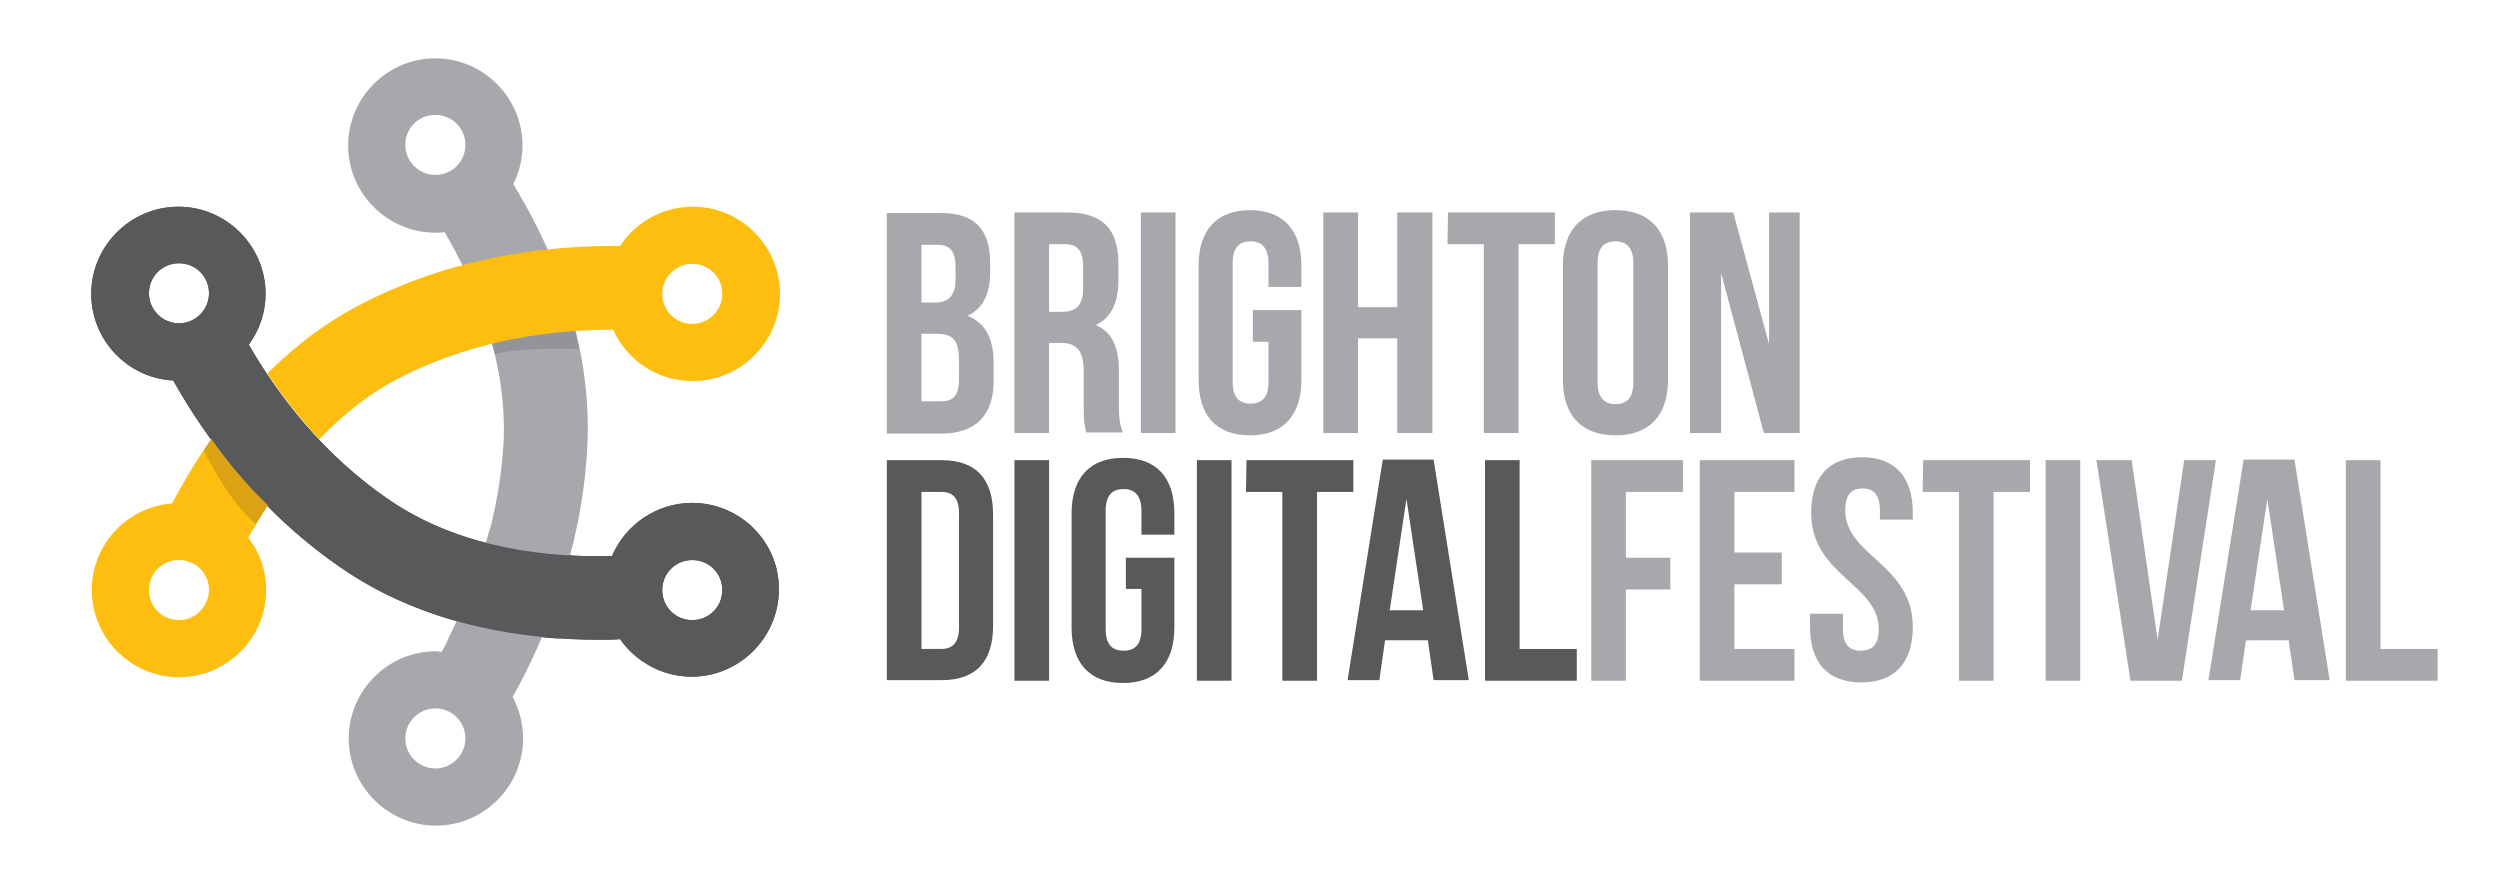 <?xml version="1.0" encoding="utf-8"?>
<!-- Generator: Adobe Illustrator 18.1.0, SVG Export Plug-In . SVG Version: 6.00 Build 0)  -->
<svg version="1.1" xmlns="http://www.w3.org/2000/svg" xmlns:xlink="http://www.w3.org/1999/xlink" x="0px" y="0px"
	 viewBox="-58 355 433 151.9" enable-background="new -58 355 433 151.9" xml:space="preserve">
<g id="Layer_1">
	<path fill="#A6A8AB" d="M30.9,386.9c1-2,1.6-4.3,1.6-6.7c0-8.3-6.8-15.1-15.1-15.1c-8.3,0-15.1,6.8-15.1,15.1
		c0,8.3,6.8,15.1,15.1,15.1c0.5,0,1.1,0,1.6-0.1c5.1,8.7,11,22.2,10.2,36.8c-0.9,14.8-6.2,27.6-10.7,35.9c-0.3,0-0.7-0.1-1-0.1
		c-8.3,0-15.1,6.8-15.1,15.1c0,8.3,6.8,15.1,15.1,15.1c8.3,0,15.1-6.8,15.1-15.1c0-2.6-0.7-5.1-1.8-7.2c5.4-9.7,11.9-24.9,12.9-42.9
		C44.8,414,37.3,397.3,30.9,386.9z M17.4,385.3c-2.8,0-5.2-2.3-5.2-5.2c0-2.9,2.3-5.2,5.2-5.2c2.9,0,5.2,2.3,5.2,5.2
		C22.6,383,20.3,385.3,17.4,385.3z M17.4,488.1c-2.8,0-5.2-2.3-5.2-5.2c0-2.8,2.3-5.2,5.2-5.2c2.9,0,5.2,2.3,5.2,5.2
		C22.6,485.7,20.3,488.1,17.4,488.1z"/>
	<path fill="#929497" d="M26.9,413.2c0.3,1,0.8,3.1,0.8,3.1s2.4-0.6,6.5-0.8c5.3-0.2,8.1,0,8.1,0s-0.7-3.2-1.1-4.7
		C38.8,401.3,24.9,406.2,26.9,413.2z"/>
	<polygon fill="none" points="-27,405.9 17.4,380.2 61.9,405.9 61.9,457.2 17.4,482.9 -27,457.2 	"/>
	<path fill="#58595B" d="M61.9,442.1c-6.2,0-11.6,3.8-13.9,9.2c-10.4,0.3-25.5-1.1-37.8-9.2c-12.3-8.1-20.4-19.2-25.1-27.4
		c1.8-2.5,2.9-5.5,2.9-8.8c0-8.3-6.8-15.1-15.1-15.1s-15.1,6.8-15.1,15.1c0,8,6.3,14.6,14.2,15c5.5,9.8,15.1,23.2,30.2,33.2
		c14.4,9.5,31.2,11.7,43.5,11.7c1.3,0,2.5,0,3.7-0.1c2.7,3.9,7.3,6.5,12.4,6.5c8.3,0,15.1-6.8,15.1-15.1
		C77,448.9,70.2,442.1,61.9,442.1z M-27,411c-2.8,0-5.2-2.3-5.2-5.2c0-2.9,2.3-5.2,5.2-5.2c2.9,0,5.2,2.3,5.2,5.2S-24.2,411-27,411z
		 M61.9,462.4c-2.9,0-5.2-2.3-5.2-5.2c0-2.9,2.3-5.2,5.2-5.2c2.9,0,5.2,2.3,5.2,5.2C67.1,460.1,64.8,462.4,61.9,462.4z"/>
	<path fill="#404041" d="M41,451.2c0,0-2.1-0.1-3.1-0.2c-8.8-0.8-14.9,12.7-5.1,14c2,0.3,5.8,0.6,5.8,0.6s0.6-2.7,1.3-6.9
		C40.6,454.3,41,451.2,41,451.2z"/>
	<path fill="#A6A8AB" d="M26.7,447.1c-1.9,7.1-4.5,13.4-7,18.4c-0.4,0.8,13.7,5,15.1,1.9c2.5-5.5,4.8-12,6.5-19.2
		C42.5,443.4,28,442.4,26.7,447.1z"/>
	<path fill="#A6A8AB" d="M113.5,400.6v1.4c0,3.9-1.2,6.4-3.9,7.7c3.2,1.3,4.5,4.1,4.5,8.2v3.1c0,5.9-3.1,9.1-9.1,9.1h-9.4v-38.2h9.1
		C110.8,391.8,113.5,394.7,113.5,400.6z M101.6,397.3v10.1h2.3c2.2,0,3.6-1,3.6-4v-2.1c0-2.7-0.9-3.9-3.1-3.9H101.6z M101.6,412.8
		v11.7h3.4c2,0,3.1-0.9,3.1-3.8v-3.3c0-3.5-1.1-4.6-3.9-4.6H101.6z"/>
	<path fill="#A6A8AB" d="M130.2,430c-0.3-1-0.5-1.6-0.5-4.7v-6c0-3.5-1.2-4.9-3.9-4.9h-2.1V430h-6v-38.2h9.1c6.2,0,8.9,2.9,8.9,8.8
		v3c0,3.9-1.3,6.5-3.9,7.7c3,1.3,4,4.1,4,8.1v5.9c0,1.9,0.1,3.2,0.7,4.6H130.2z M123.7,397.3V409h2.3c2.2,0,3.6-1,3.6-4v-3.8
		c0-2.7-0.9-3.9-3.1-3.9H123.7z"/>
	<path fill="#A6A8AB" d="M139.6,391.8h6V430h-6V391.8z"/>
	<path fill="#A6A8AB" d="M159,408.7h8.4v12.1c0,6.1-3.1,9.6-8.9,9.6c-5.9,0-8.9-3.5-8.9-9.6V401c0-6.1,3.1-9.6,8.9-9.6
		s8.9,3.5,8.9,9.6v3.7h-5.7v-4.1c0-2.7-1.2-3.8-3.1-3.8s-3.1,1-3.1,3.8v20.6c0,2.7,1.2,3.7,3.1,3.7s3.1-1,3.1-3.7v-7H159L159,408.7
		L159,408.7z"/>
	<path fill="#A6A8AB" d="M177.2,430h-6v-38.2h6v16.4h6.8v-16.4h6.1V430h-6.1v-16.4h-6.8V430z"/>
	<path fill="#A6A8AB" d="M192.8,391.8h18.5v5.5H205V430h-6v-32.7h-6.3L192.8,391.8L192.8,391.8z"/>
	<path fill="#A6A8AB" d="M212.7,401c0-6.1,3.2-9.6,9.1-9.6s9.1,3.5,9.1,9.6v19.8c0,6.1-3.2,9.6-9.1,9.6s-9.1-3.5-9.1-9.6V401z
		 M218.7,421.2c0,2.7,1.2,3.8,3.1,3.8c1.9,0,3.1-1,3.1-3.8v-20.6c0-2.7-1.2-3.8-3.1-3.8c-1.9,0-3.1,1-3.1,3.8V421.2z"/>
	<path fill="#A6A8AB" d="M240.1,402.3V430h-5.4v-38.2h7.5l6.2,22.8v-22.8h5.3V430h-6.2L240.1,402.3z"/>
	<path fill="#58595B" d="M95.6,434.7h9.5c6,0,8.9,3.3,8.9,9.4v19.3c0,6.1-2.9,9.4-8.9,9.4h-9.5V434.7z M101.6,440.1v27.3h3.4
		c1.9,0,3.1-1,3.1-3.7v-19.8c0-2.7-1.1-3.7-3.1-3.7H101.6z"/>
	<path fill="#58595B" d="M117.7,434.7h6v38.2h-6V434.7z"/>
	<path fill="#58595B" d="M137,451.6h8.4v12.1c0,6.1-3.1,9.6-8.9,9.6s-8.9-3.5-8.9-9.6v-19.8c0-6.1,3.1-9.6,8.9-9.6
		c5.9,0,8.9,3.5,8.9,9.6v3.7h-5.7v-4.1c0-2.7-1.2-3.8-3.1-3.8s-3.1,1-3.1,3.8V464c0,2.7,1.2,3.7,3.1,3.7s3.1-1,3.1-3.7v-7H137
		L137,451.6L137,451.6z"/>
	<path fill="#58595B" d="M149.3,434.7h6v38.2h-6V434.7z"/>
	<path fill="#58595B" d="M157.9,434.7h18.5v5.5h-6.3v32.7h-6v-32.7h-6.3L157.9,434.7L157.9,434.7z"/>
	<path fill="#58595B" d="M196.4,472.8h-6.1l-1-6.9h-7.4l-1,6.9h-5.5l6.1-38.2h8.8L196.4,472.8z M182.7,460.7h5.8l-2.9-19.3
		L182.7,460.7z"/>
	<path fill="#58595B" d="M199.2,434.7h6v32.7h9.9v5.5h-15.9V434.7L199.2,434.7z"/>
	<path fill="#A6A8AB" d="M223.6,451.6h7.7v5.5h-7.7v15.8h-6v-38.2h15.9v5.5h-9.9L223.6,451.6L223.6,451.6z"/>
	<path fill="#A6A8AB" d="M242.4,450.7h8.2v5.5h-8.2v11.2h10.4v5.5h-16.4v-38.2h16.4v5.5h-10.4V450.7z"/>
	<path fill="#A6A8AB" d="M264.5,434.2c5.8,0,8.8,3.5,8.8,9.6v1.2h-5.7v-1.6c0-2.7-1.1-3.8-3-3.8s-3,1-3,3.8
		c0,7.9,11.7,9.3,11.7,20.2c0,6.1-3.1,9.6-8.9,9.6c-5.9,0-8.9-3.5-8.9-9.6v-2.3h5.7v2.7c0,2.7,1.2,3.7,3.1,3.7s3.1-1,3.1-3.7
		c0-7.9-11.7-9.3-11.7-20.2C255.7,437.7,258.7,434.2,264.5,434.2z"/>
	<path fill="#A6A8AB" d="M275.1,434.7h18.5v5.5h-6.3v32.7h-6v-32.7h-6.3L275.1,434.7L275.1,434.7z"/>
	<path fill="#A6A8AB" d="M296.3,434.7h6v38.2h-6V434.7z"/>
	<path fill="#A6A8AB" d="M315.7,465.8l4.6-31.1h5.5l-5.9,38.2h-8.9l-5.9-38.2h6.1L315.7,465.8z"/>
	<path fill="#A6A8AB" d="M345.5,472.8h-6.1l-1-6.9H331l-1,6.9h-5.5l6.1-38.2h8.8L345.5,472.8z M331.8,460.7h5.8l-2.9-19.3
		L331.8,460.7z"/>
	<path fill="#A6A8AB" d="M348.3,434.7h6v32.7h9.9v5.5h-15.9V434.7z"/>
	<path fill="#58595B" d="M61.9,442.1c-6.2,0-11.6,3.8-13.9,9.2c-10.4,0.3-25.5-1.1-37.8-9.2c-12.3-8.1-20.4-19.2-25.1-27.4
		c1.8-2.5,2.9-5.5,2.9-8.8c0-8.3-6.8-15.1-15.1-15.1s-15.1,6.8-15.1,15.1c0,8,6.3,14.6,14.2,15c5.5,9.8,15.1,23.2,30.2,33.2
		c14.4,9.5,31.2,11.7,43.5,11.7c1.3,0,2.5,0,3.7-0.1c2.7,3.9,7.3,6.5,12.4,6.5c8.3,0,15.1-6.8,15.1-15.1
		C77,448.9,70.2,442.1,61.9,442.1z M-27,411c-2.8,0-5.2-2.3-5.2-5.2c0-2.9,2.3-5.2,5.2-5.2c2.9,0,5.2,2.3,5.2,5.2S-24.2,411-27,411z
		 M61.9,462.4c-2.9,0-5.2-2.3-5.2-5.2c0-2.9,2.3-5.2,5.2-5.2c2.9,0,5.2,2.3,5.2,5.2C67.1,460.1,64.8,462.4,61.9,462.4z"/>
</g>
<g id="tickled_blog" display="none">
	<g display="inline">
		<g>
			<path fill="#C34B8A" d="M-2.7,431.1c4.1-4.3,8.9-8.2,14.6-11c13.2-6.6,26.8-8,36.3-8c2.4,5.3,7.6,8.9,13.8,8.9
				c8.3,0,15.1-6.8,15.1-15.1c0-8.3-6.8-15.1-15.1-15.1c-5.3,0-9.9,2.7-12.6,6.8c-11.2-0.1-27.6,1.4-43.9,9.6
				c-6.7,3.3-12.4,7.7-17.2,12.5C-9.3,423.3-6.3,427.2-2.7,431.1z M61.9,400.7c2.9,0,5.2,2.3,5.2,5.2c0,2.8-2.3,5.2-5.2,5.2
				c-2.9,0-5.2-2.3-5.2-5.2C56.7,403,59.1,400.7,61.9,400.7z"/>
			<path fill="#C34B8A" d="M-11.7,442.6c-3.8-3.8-7-7.7-9.7-11.5c-2.8,3.9-5,7.7-6.8,11.1c-7.8,0.6-13.9,7.1-13.9,15
				c0,8.3,6.8,15.1,15.1,15.1c8.3,0,15.1-6.8,15.1-15.1c0-3.4-1.1-6.5-3.1-9.1C-14,446.4-12.9,444.5-11.7,442.6z M-27,462.4
				c-2.9,0-5.2-2.3-5.2-5.2c0-2.9,2.3-5.2,5.2-5.2c2.9,0,5.2,2.3,5.2,5.2C-21.9,460.1-24.2,462.4-27,462.4z"/>
		</g>
		<path fill="#A5427B" d="M-21.4,431.1c-0.7,0.9-1.3,1.9-1.3,1.9s1.4,3,3.7,6.5c3,4.5,5.3,6.3,5.3,6.3s1-1.6,2.1-3.3
			C-15.5,438.8-18.7,434.9-21.4,431.1z"/>
	</g>
</g>
<g id="greenyblue_getinvo" display="none">
	<g display="inline">
		<g>
			<path fill="#00A59E" d="M-2.7,431.1c4.1-4.3,8.9-8.2,14.6-11c13.2-6.6,26.8-8,36.3-8c2.4,5.3,7.6,8.9,13.8,8.9
				c8.3,0,15.1-6.8,15.1-15.1c0-8.3-6.8-15.1-15.1-15.1c-5.3,0-9.9,2.7-12.6,6.8c-11.2-0.1-27.6,1.4-43.9,9.6
				c-6.7,3.3-12.4,7.7-17.2,12.5C-9.3,423.3-6.3,427.2-2.7,431.1z M61.9,400.7c2.9,0,5.2,2.3,5.2,5.2c0,2.8-2.3,5.2-5.2,5.2
				c-2.9,0-5.2-2.3-5.2-5.2C56.7,403,59.1,400.7,61.9,400.7z"/>
			<path fill="#00A59E" d="M-11.7,442.6c-3.8-3.8-7-7.7-9.7-11.5c-2.8,3.9-5,7.7-6.8,11.1c-7.8,0.6-13.9,7.1-13.9,15
				c0,8.3,6.8,15.1,15.1,15.1c8.3,0,15.1-6.8,15.1-15.1c0-3.4-1.1-6.5-3.1-9.1C-14,446.4-12.9,444.5-11.7,442.6z M-27,462.4
				c-2.9,0-5.2-2.3-5.2-5.2c0-2.9,2.3-5.2,5.2-5.2c2.9,0,5.2,2.3,5.2,5.2C-21.9,460.1-24.2,462.4-27,462.4z"/>
		</g>
		<path fill="#008278" d="M-21.4,431.1c-0.7,0.9-1.3,1.9-1.3,1.9s1.4,3,3.7,6.5c3,4.5,5.3,6.3,5.3,6.3s1-1.6,2.1-3.3
			C-15.5,438.8-18.7,434.9-21.4,431.1z"/>
	</g>
</g>
<g id="submarine_home">
	<g>
		<g>
			<path fill="#FEBE10" d="M-2.7,431.1c4.1-4.3,8.9-8.2,14.6-11c13.2-6.6,26.8-8,36.3-8c2.4,5.3,7.6,8.9,13.8,8.9
				c8.3,0,15.1-6.8,15.1-15.1c0-8.3-6.8-15.1-15.1-15.1c-5.3,0-9.9,2.7-12.6,6.8c-11.2-0.1-27.6,1.4-43.9,9.6
				c-6.7,3.3-12.4,7.7-17.2,12.5C-9.3,423.3-6.3,427.2-2.7,431.1z M61.9,400.7c2.9,0,5.2,2.3,5.2,5.2c0,2.8-2.3,5.2-5.2,5.2
				c-2.9,0-5.2-2.3-5.2-5.2C56.7,403,59.1,400.7,61.9,400.7z"/>
			<path fill="#FEBE10" d="M-11.7,442.6c-3.8-3.8-7-7.7-9.7-11.5c-2.8,3.9-5,7.7-6.8,11.1c-7.8,0.6-13.9,7.1-13.9,15
				c0,8.3,6.8,15.1,15.1,15.1c8.3,0,15.1-6.8,15.1-15.1c0-3.4-1.1-6.5-3.1-9.1C-14,446.4-12.9,444.5-11.7,442.6z M-27,462.4
				c-2.9,0-5.2-2.3-5.2-5.2c0-2.9,2.3-5.2,5.2-5.2c2.9,0,5.2,2.3,5.2,5.2C-21.9,460.1-24.2,462.4-27,462.4z"/>
		</g>
		<path fill="#DBA214" d="M-21.4,431.1c-0.7,0.9-1.3,1.9-1.3,1.9s1.4,3,3.7,6.5c3,4.5,5.3,6.3,5.3,6.3s1-1.6,2.1-3.3
			C-15.5,438.8-18.7,434.9-21.4,431.1z"/>
	</g>
</g>
<g id="flame_supporters" display="none">
	<g display="inline">
		<g>
			<path fill="#F16A42" d="M-2.7,431.1c4.1-4.3,8.9-8.2,14.6-11c13.2-6.6,26.8-8,36.3-8c2.4,5.3,7.6,8.9,13.8,8.9
				c8.3,0,15.1-6.8,15.1-15.1c0-8.3-6.8-15.1-15.1-15.1c-5.3,0-9.9,2.7-12.6,6.8c-11.2-0.1-27.6,1.4-43.9,9.6
				c-6.7,3.3-12.4,7.7-17.2,12.5C-9.3,423.3-6.3,427.2-2.7,431.1z M61.9,400.7c2.9,0,5.2,2.3,5.2,5.2c0,2.8-2.3,5.2-5.2,5.2
				c-2.9,0-5.2-2.3-5.2-5.2C56.7,403,59.1,400.7,61.9,400.7z"/>
			<path fill="#F16A42" d="M-11.7,442.6c-3.8-3.8-7-7.7-9.7-11.5c-2.8,3.9-5,7.7-6.8,11.1c-7.8,0.6-13.9,7.1-13.9,15
				c0,8.3,6.8,15.1,15.1,15.1c8.3,0,15.1-6.8,15.1-15.1c0-3.4-1.1-6.5-3.1-9.1C-14,446.4-12.9,444.5-11.7,442.6z M-27,462.4
				c-2.9,0-5.2-2.3-5.2-5.2c0-2.9,2.3-5.2,5.2-5.2c2.9,0,5.2,2.3,5.2,5.2C-21.9,460.1-24.2,462.4-27,462.4z"/>
		</g>
		<path fill="#D65E3B" d="M-21.4,431.1c-0.7,0.9-1.3,1.9-1.3,1.9s1.4,3,3.7,6.5c3,4.5,5.3,6.3,5.3,6.3s1-1.6,2.1-3.3
			C-15.5,438.8-18.7,434.9-21.4,431.1z"/>
	</g>
</g>
<g id="suedeshoes_events" display="none">
	<g display="inline">
		<g>
			<path fill="#00AED9" d="M-2.7,431.1c4.1-4.3,8.9-8.2,14.6-11c13.2-6.6,26.8-8,36.3-8c2.4,5.3,7.6,8.9,13.8,8.9
				c8.3,0,15.1-6.8,15.1-15.1c0-8.3-6.8-15.1-15.1-15.1c-5.3,0-9.9,2.7-12.6,6.8c-11.2-0.1-27.6,1.4-43.9,9.6
				c-6.7,3.3-12.4,7.7-17.2,12.5C-9.3,423.3-6.3,427.2-2.7,431.1z M61.9,400.7c2.9,0,5.2,2.3,5.2,5.2c0,2.8-2.3,5.2-5.2,5.2
				c-2.9,0-5.2-2.3-5.2-5.2C56.7,403,59.1,400.7,61.9,400.7z"/>
			<path fill="#00AED9" d="M-11.7,442.6c-3.8-3.8-7-7.7-9.7-11.5c-2.8,3.9-5,7.7-6.8,11.1c-7.8,0.6-13.9,7.1-13.9,15
				c0,8.3,6.8,15.1,15.1,15.1c8.3,0,15.1-6.8,15.1-15.1c0-3.4-1.1-6.5-3.1-9.1C-14,446.4-12.9,444.5-11.7,442.6z M-27,462.4
				c-2.9,0-5.2-2.3-5.2-5.2c0-2.9,2.3-5.2,5.2-5.2c2.9,0,5.2,2.3,5.2,5.2C-21.9,460.1-24.2,462.4-27,462.4z"/>
		</g>
		<path fill="#0299B2" d="M-21.4,431.1c-0.7,0.9-1.3,1.9-1.3,1.9s1.4,3,3.7,6.5c3,4.5,5.3,6.3,5.3,6.3s1-1.6,2.1-3.3
			C-15.5,438.8-18.7,434.9-21.4,431.1z"/>
	</g>
</g>
<g id="otherside_about" display="none">
	<g display="inline">
		<g>
			<path fill="#6FC16F" d="M-2.7,431.1c4.1-4.3,8.9-8.2,14.6-11c13.2-6.6,26.8-8,36.3-8c2.4,5.3,7.6,8.9,13.8,8.9
				c8.3,0,15.1-6.8,15.1-15.1c0-8.3-6.8-15.1-15.1-15.1c-5.3,0-9.9,2.7-12.6,6.8c-11.2-0.1-27.6,1.4-43.9,9.6
				c-6.7,3.3-12.4,7.7-17.2,12.5C-9.3,423.3-6.3,427.2-2.7,431.1z M61.9,400.7c2.9,0,5.2,2.3,5.2,5.2c0,2.8-2.3,5.2-5.2,5.2
				c-2.9,0-5.2-2.3-5.2-5.2C56.7,403,59.1,400.7,61.9,400.7z"/>
			<path fill="#6FC16F" d="M-11.7,442.6c-3.8-3.8-7-7.7-9.7-11.5c-2.8,3.9-5,7.7-6.8,11.1c-7.8,0.6-13.9,7.1-13.9,15
				c0,8.3,6.8,15.1,15.1,15.1c8.3,0,15.1-6.8,15.1-15.1c0-3.4-1.1-6.5-3.1-9.1C-14,446.4-12.9,444.5-11.7,442.6z M-27,462.4
				c-2.9,0-5.2-2.3-5.2-5.2c0-2.9,2.3-5.2,5.2-5.2c2.9,0,5.2,2.3,5.2,5.2C-21.9,460.1-24.2,462.4-27,462.4z"/>
		</g>
		<path fill="#599959" d="M-21.4,431.1c-0.7,0.9-1.3,1.9-1.3,1.9s1.4,3,3.7,6.5c3,4.5,5.3,6.3,5.3,6.3s1-1.6,2.1-3.3
			C-15.5,438.8-18.7,434.9-21.4,431.1z"/>
	</g>
</g>
</svg>
